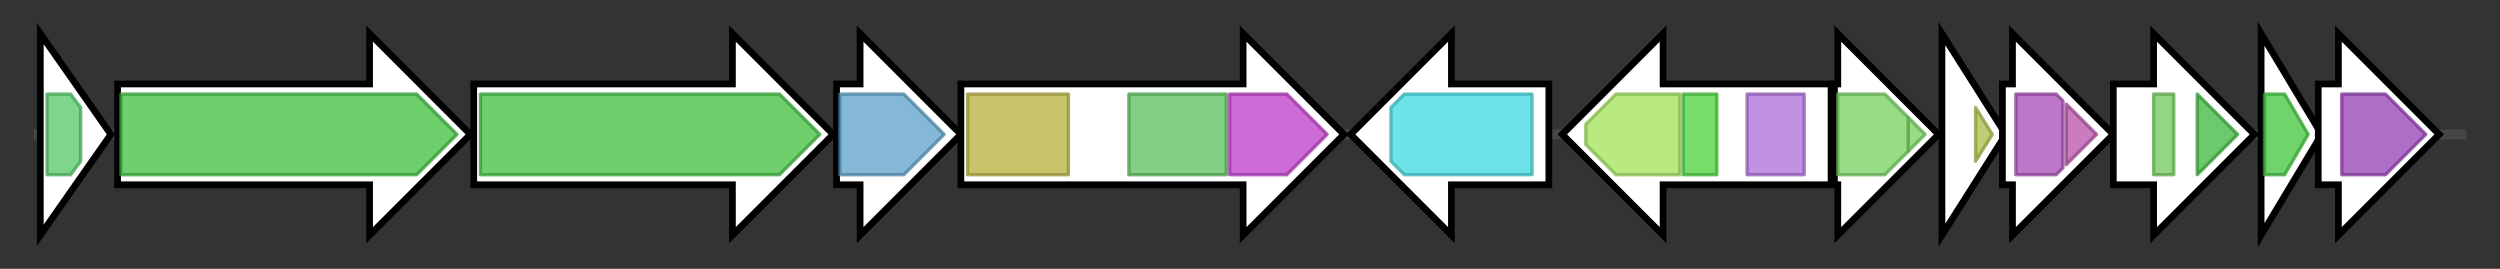 <svg version="1.1" baseProfile="full" xmlns="http://www.w3.org/2000/svg" width="744.1" height="80">
	<rect width="100%" height="100%" fill="#333333" stroke="none"/>
	<g>
		<line x1="10" y1="40.0" x2="734.1" y2="40.0" style="stroke:rgb(70,70,70); stroke-width:3 "/>
		<g>
			<title> (ctg193_1)</title>
			<polygon class=" (ctg193_1)" points="12,10 33,40 12,70" fill="rgb(255,255,255)" fill-opacity="1.0" stroke="rgb(0,0,0)" stroke-width="2"  />
			<g>
				<title>HlyD_3 (PF13437)
"HlyD family secretion protein"</title>
				<polygon class="PF13437" points="14,28 21,28 24,32 24,48 21,52 14,52" stroke-linejoin="round" width="10" height="24" fill="rgb(82,200,102)" stroke="rgb(65,160,81)" stroke-width="1" opacity="0.75" />
			</g>
		</g>
		<g>
			<title> (ctg193_2)</title>
			<polygon class=" (ctg193_2)" points="35,25 110,25 110,10 140,40 110,70 110,55 35,55" fill="rgb(255,255,255)" fill-opacity="1.0" stroke="rgb(0,0,0)" stroke-width="2"  />
			<g>
				<title>ACR_tran (PF00873)
"AcrB/AcrD/AcrF family"</title>
				<polygon class="PF00873" points="36,28 124,28 136,40 124,52 36,52" stroke-linejoin="round" width="102" height="24" fill="rgb(63,191,60)" stroke="rgb(50,152,48)" stroke-width="1" opacity="0.75" />
			</g>
		</g>
		<g>
			<title> (ctg193_3)</title>
			<polygon class=" (ctg193_3)" points="141,25 218,25 218,10 248,40 218,70 218,55 141,55" fill="rgb(255,255,255)" fill-opacity="1.0" stroke="rgb(0,0,0)" stroke-width="2"  />
			<g>
				<title>ACR_tran (PF00873)
"AcrB/AcrD/AcrF family"</title>
				<polygon class="PF00873" points="143,28 232,28 244,40 232,52 143,52" stroke-linejoin="round" width="102" height="24" fill="rgb(63,191,60)" stroke="rgb(50,152,48)" stroke-width="1" opacity="0.75" />
			</g>
		</g>
		<g>
			<title> (ctg193_4)</title>
			<polygon class=" (ctg193_4)" points="249,25 256,25 256,10 286,40 256,70 256,55 249,55" fill="rgb(255,255,255)" fill-opacity="1.0" stroke="rgb(0,0,0)" stroke-width="2"  />
			<g>
				<title>Beta-lactamase (PF00144)
"Beta-lactamase"</title>
				<polygon class="PF00144" points="250,28 269,28 281,40 269,52 250,52" stroke-linejoin="round" width="34" height="24" fill="rgb(92,159,200)" stroke="rgb(73,127,160)" stroke-width="1" opacity="0.75" />
			</g>
		</g>
		<g>
			<title> (ctg193_5)</title>
			<polygon class=" (ctg193_5)" points="286,25 370,25 370,10 400,40 370,70 370,55 286,55" fill="rgb(255,255,255)" fill-opacity="1.0" stroke="rgb(0,0,0)" stroke-width="2"  />
			<g>
				<title>FAD_binding_3 (PF01494)
"FAD binding domain"</title>
				<rect class="PF01494" x="288" y="28" stroke-linejoin="round" width="30" height="24" fill="rgb(182,175,59)" stroke="rgb(145,140,47)" stroke-width="1" opacity="0.75" />
			</g>
			<g>
				<title>SQHop_cyclase_N (PF13249)
"Squalene-hopene cyclase N-terminal domain"</title>
				<rect class="PF13249" x="336" y="28" stroke-linejoin="round" width="29" height="24" fill="rgb(88,190,89)" stroke="rgb(70,152,71)" stroke-width="1" opacity="0.75" />
			</g>
			<g>
				<title>SQHop_cyclase_C (PF13243)
"Squalene-hopene cyclase C-terminal domain"</title>
				<polygon class="PF13243" points="366,28 383,28 395,40 383,52 366,52" stroke-linejoin="round" width="32" height="24" fill="rgb(191,58,201)" stroke="rgb(152,46,160)" stroke-width="1" opacity="0.75" />
			</g>
		</g>
		<g>
			<title> (ctg193_6)</title>
			<polygon class=" (ctg193_6)" points="461,25 432,25 432,10 402,40 432,70 432,55 461,55" fill="rgb(255,255,255)" fill-opacity="1.0" stroke="rgb(0,0,0)" stroke-width="2"  />
			<g>
				<title>AMP-binding (PF00501)
"AMP-binding enzyme"</title>
				<polygon class="PF00501" points="414,32 418,28 456,28 456,52 418,52 414,48" stroke-linejoin="round" width="42" height="24" fill="rgb(60,217,223)" stroke="rgb(48,173,178)" stroke-width="1" opacity="0.75" />
			</g>
		</g>
		<g>
			<title> (ctg193_7)</title>
			<polygon class=" (ctg193_7)" points="545,25 495,25 495,10 465,40 495,70 495,55 545,55" fill="rgb(255,255,255)" fill-opacity="1.0" stroke="rgb(0,0,0)" stroke-width="2"  />
			<g>
				<title>Transpeptidase (PF00905)
"Penicillin binding protein transpeptidase domain"</title>
				<polygon class="PF00905" points="472,37 481,28 500,28 500,52 481,52 472,43" stroke-linejoin="round" width="28" height="24" fill="rgb(161,226,87)" stroke="rgb(128,180,69)" stroke-width="1" opacity="0.75" />
			</g>
			<g>
				<title>PCB_OB (PF17092)
"Penicillin-binding protein OB-like domain"</title>
				<rect class="PF17092" x="501" y="28" stroke-linejoin="round" width="10" height="24" fill="rgb(71,211,58)" stroke="rgb(56,168,46)" stroke-width="1" opacity="0.75" />
			</g>
			<g>
				<title>Transgly (PF00912)
"Transglycosylase"</title>
				<rect class="PF00912" x="520" y="28" stroke-linejoin="round" width="17" height="24" fill="rgb(172,107,216)" stroke="rgb(137,85,172)" stroke-width="1" opacity="0.75" />
			</g>
		</g>
		<g>
			<title> (ctg193_8)</title>
			<polygon class=" (ctg193_8)" points="546,25 547,25 547,10 577,40 547,70 547,55 546,55" fill="rgb(255,255,255)" fill-opacity="1.0" stroke="rgb(0,0,0)" stroke-width="2"  />
			<g>
				<title>PilM_2 (PF11104)
"Type IV pilus assembly protein PilM;"</title>
				<polygon class="PF11104" points="547,28 561,28 568,35 568,45 561,52 547,52" stroke-linejoin="round" width="21" height="24" fill="rgb(116,209,94)" stroke="rgb(92,167,75)" stroke-width="1" opacity="0.75" />
			</g>
			<g>
				<title>PilM_2 (PF11104)
"Type IV pilus assembly protein PilM;"</title>
				<polygon class="PF11104" points="568,35 573,40 568,45" stroke-linejoin="round" width="8" height="24" fill="rgb(116,209,94)" stroke="rgb(92,167,75)" stroke-width="1" opacity="0.75" />
			</g>
		</g>
		<g>
			<title> (ctg193_9)</title>
			<polygon class=" (ctg193_9)" points="578,10 597,40 578,70" fill="rgb(255,255,255)" fill-opacity="1.0" stroke="rgb(0,0,0)" stroke-width="2"  />
			<g>
				<title>PilN (PF05137)
"Fimbrial assembly protein (PilN)"</title>
				<polygon class="PF05137" points="588,32 593,40 588,48" stroke-linejoin="round" width="7" height="24" fill="rgb(172,187,68)" stroke="rgb(137,149,54)" stroke-width="1" opacity="0.75" />
			</g>
		</g>
		<g>
			<title> (ctg193_10)</title>
			<polygon class=" (ctg193_10)" points="596,25 599,25 599,10 629,40 599,70 599,55 596,55" fill="rgb(255,255,255)" fill-opacity="1.0" stroke="rgb(0,0,0)" stroke-width="2"  />
			<g>
				<title>PilO (PF04350)
"Pilus assembly protein, PilO"</title>
				<polygon class="PF04350" points="600,28 612,28 614,30 614,50 612,52 600,52" stroke-linejoin="round" width="14" height="24" fill="rgb(167,74,182)" stroke="rgb(133,59,145)" stroke-width="1" opacity="0.75" />
			</g>
			<g>
				<title>PilP (PF04351)
"Pilus assembly protein, PilP"</title>
				<polygon class="PF04351" points="615,31 624,40 615,49" stroke-linejoin="round" width="11" height="24" fill="rgb(184,80,168)" stroke="rgb(147,64,134)" stroke-width="1" opacity="0.75" />
			</g>
		</g>
		<g>
			<title> (ctg193_11)</title>
			<polygon class=" (ctg193_11)" points="629,25 641,25 641,10 671,40 641,70 641,55 629,55" fill="rgb(255,255,255)" fill-opacity="1.0" stroke="rgb(0,0,0)" stroke-width="2"  />
			<g>
				<title>Secretin_N (PF03958)
"Bacterial type II/III secretion system short domain"</title>
				<rect class="PF03958" x="641" y="28" stroke-linejoin="round" width="6" height="24" fill="rgb(112,201,90)" stroke="rgb(89,160,72)" stroke-width="1" opacity="0.75" />
			</g>
			<g>
				<title>Secretin (PF00263)
"Bacterial type II and III secretion system protein"</title>
				<polygon class="PF00263" points="654,28 654,28 666,40 654,52 654,52" stroke-linejoin="round" width="15" height="24" fill="rgb(59,184,59)" stroke="rgb(47,147,47)" stroke-width="1" opacity="0.75" />
			</g>
		</g>
		<g>
			<title> (ctg193_12)</title>
			<polygon class=" (ctg193_12)" points="673,10 691,40 673,70" fill="rgb(255,255,255)" fill-opacity="1.0" stroke="rgb(0,0,0)" stroke-width="2"  />
			<g>
				<title>SKI (PF01202)
"Shikimate kinase"</title>
				<polygon class="PF01202" points="674,28 680,28 687,40 680,52 674,52" stroke-linejoin="round" width="15" height="24" fill="rgb(62,197,58)" stroke="rgb(49,157,46)" stroke-width="1" opacity="0.75" />
			</g>
		</g>
		<g>
			<title> (ctg193_13)</title>
			<polygon class=" (ctg193_13)" points="690,25 696,25 696,10 726,40 696,70 696,55 690,55" fill="rgb(255,255,255)" fill-opacity="1.0" stroke="rgb(0,0,0)" stroke-width="2"  />
			<g>
				<title>DHQ_synthase (PF01761)
"3-dehydroquinate synthase"</title>
				<polygon class="PF01761" points="697,28 710,28 722,40 722,40 710,52 697,52" stroke-linejoin="round" width="25" height="24" fill="rgb(150,62,180)" stroke="rgb(120,49,144)" stroke-width="1" opacity="0.75" />
			</g>
		</g>
	</g>
</svg>
